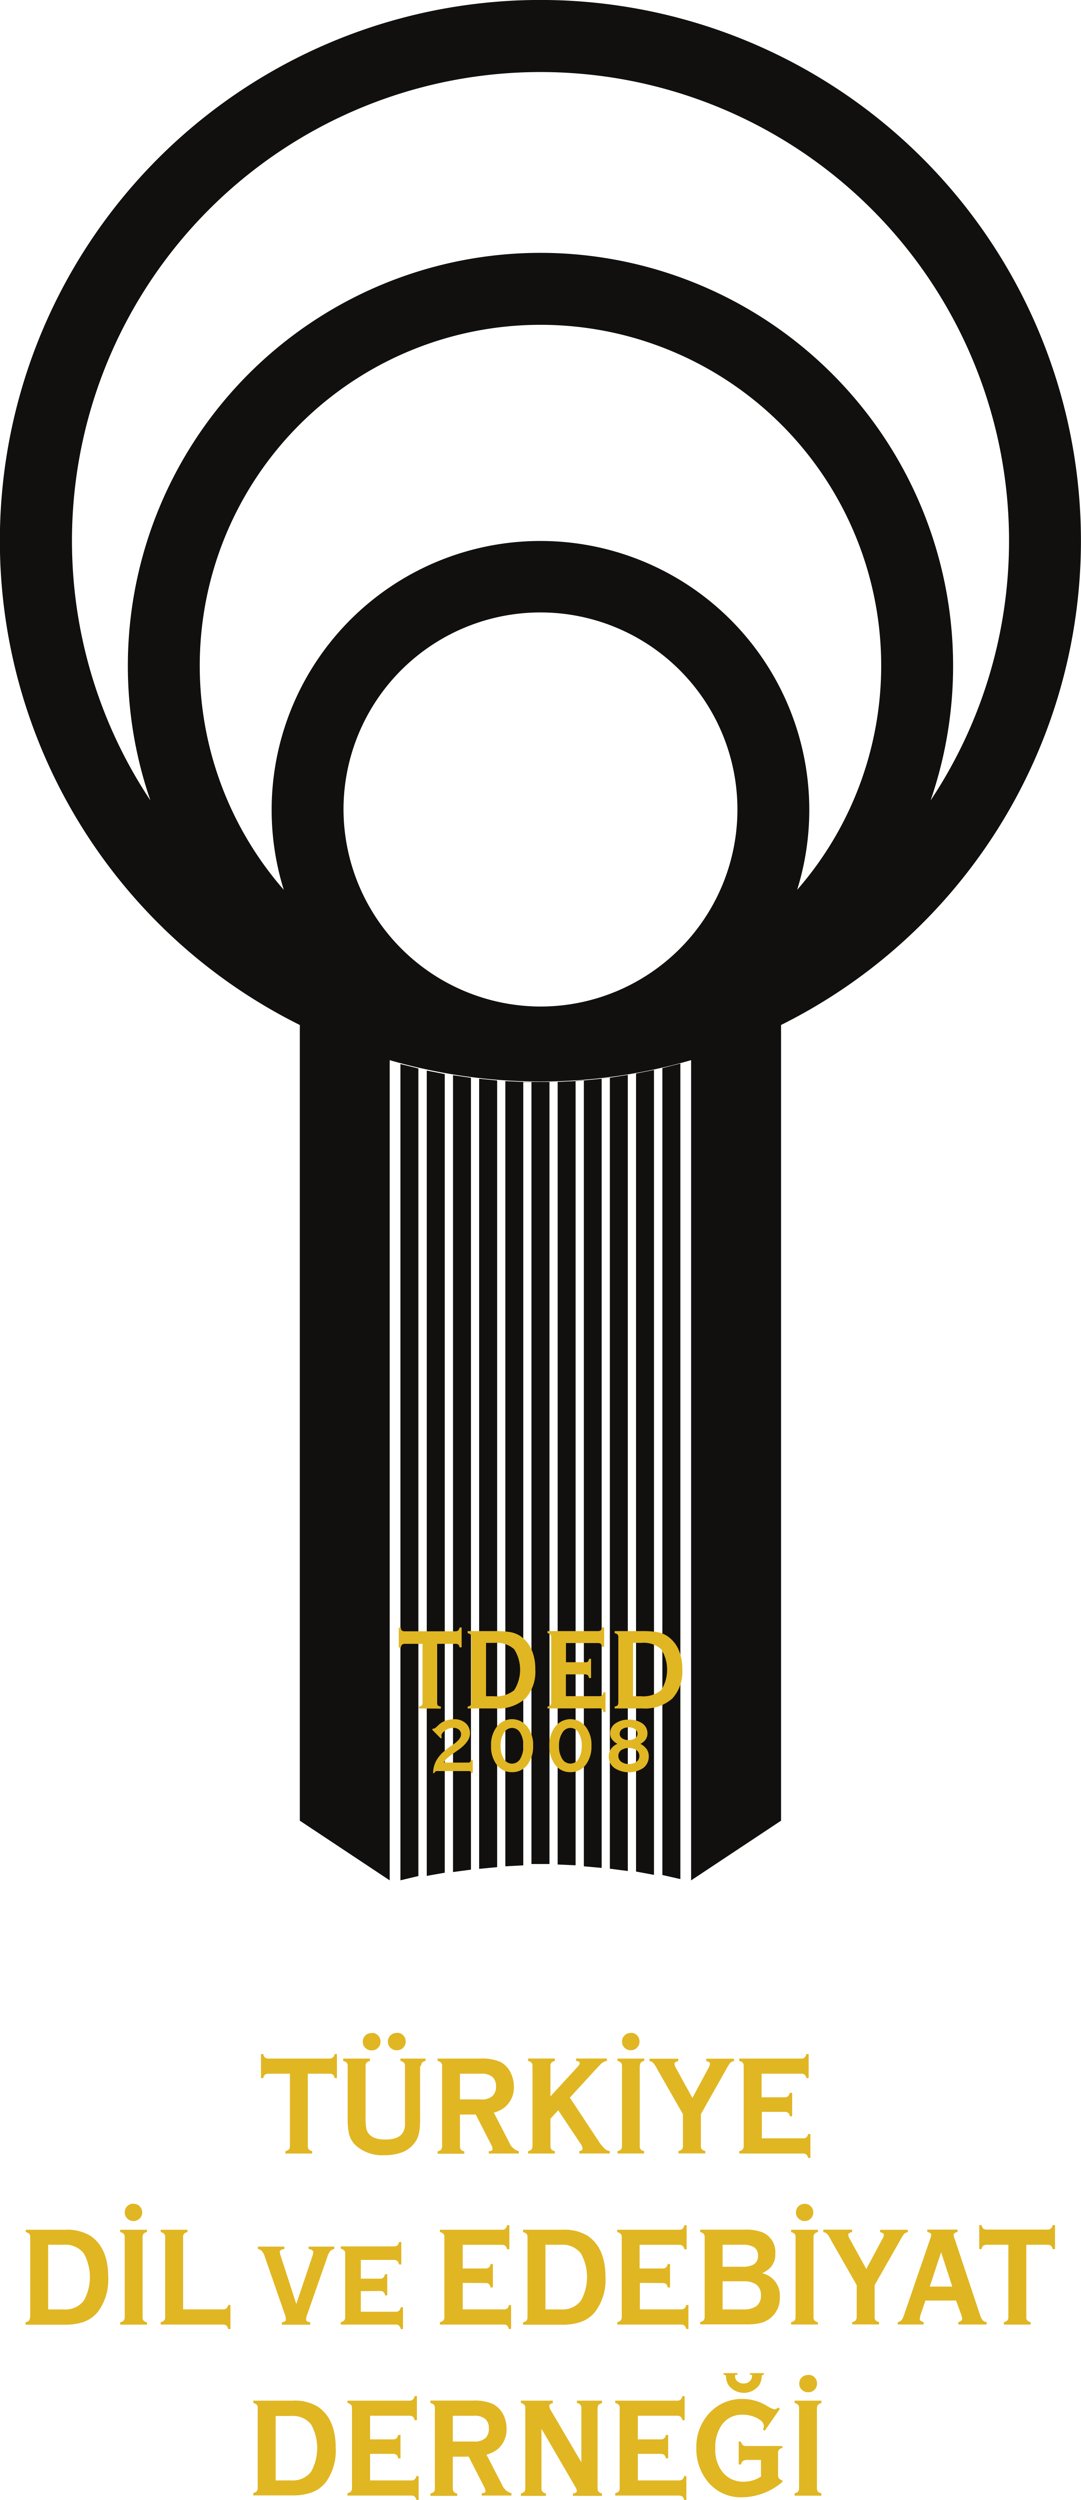 <svg xmlns="http://www.w3.org/2000/svg" viewBox="0 0 169.21 391.15"><defs><style>.cls-1{fill:#11100f;}.cls-2{fill:#e1b623;}.cls-3{fill:#e0b522;}</style></defs><g id="katman_2" data-name="katman 2"><g id="katman_1-2" data-name="katman 1"><path class="cls-1" d="M66.8,293.5v-126l2.82.55V293Zm36.88-.14V167.11l2.82-.71V294Zm-41-126.88,2.81.69V293.52l-2.81.67Zm35.59,1.7V292.74l-2.81-.37V168.6l-1.28.16V292.25L91.39,292V169l-1.29.1V291.84l-2.81-.12V169.26l-1.28,0V291.64H83.19V169.3l-1.28,0V291.85L79.1,292V169.15l-1.28-.1V292.13L75,292.4V168.78l-1.28-.15V292.52l-2.81.38V168.23l2.81.4,1.28.15,2.82.27,1.28.1,2.81.12,1.28,0h1.28l1.54,0,1.28,0,2.81-.13,1.29-.1,2.82-.27,1.28-.16Zm1.29-.22,2.81-.56V293.34l-2.81-.52Z"/><path class="cls-1" d="M122.26,160.37V284.86l-14.08,9.34V165.87a85,85,0,0,1-47.18,0V294.2l-14.07-9.34V160.37a84.61,84.61,0,1,1,75.32,0M84.6,39.56a64.63,64.63,0,0,1,61.07,85.67,73.34,73.34,0,1,0-122.13,0A64.61,64.61,0,0,1,84.6,39.56m-.24,117.92a30.83,30.83,0,1,0-30.59-30.83,30.92,30.92,0,0,0,30.59,30.83M84.6,50.82a53.33,53.33,0,0,0-40.18,88.4,42.08,42.08,0,1,1,80.36,0A53.33,53.33,0,0,0,84.6,50.82"/><path class="cls-2" d="M65.57,267.3V267a.55.55,0,0,0,.57-.66v-9.15H63.41a.68.68,0,0,0-.47.13.86.86,0,0,0-.21.45h-.31v-3.1h.31a.67.67,0,0,0,.17.44.81.81,0,0,0,.51.12h7.85a.72.72,0,0,0,.46-.13.9.9,0,0,0,.22-.47h.32v3.11h-.32a.9.9,0,0,0-.2-.44.8.8,0,0,0-.48-.11H68.43v9.15a.77.77,0,0,0,.1.49A.8.8,0,0,0,69,267v.33Z"/><path class="cls-2" d="M76.08,265.39h1.19a4.46,4.46,0,0,0,3.22-.95,6,6,0,0,0,0-6.4,4.08,4.08,0,0,0-3.06-1H76.08ZM73.2,267.3V267a.76.76,0,0,0,.46-.19.8.8,0,0,0,.12-.47V256.2a.76.76,0,0,0-.11-.46,1,1,0,0,0-.47-.22v-.32h4.33a13.78,13.78,0,0,1,2.37.16,4.45,4.45,0,0,1,1.45.55A5,5,0,0,1,83.16,258a7.37,7.37,0,0,1,.63,3.15,6.23,6.23,0,0,1-1.57,4.61,6.46,6.46,0,0,1-4.69,1.54Z"/><path class="cls-2" d="M85.7,267.3V267a.7.7,0,0,0,.45-.19.73.73,0,0,0,.13-.47V256.2a.76.76,0,0,0-.11-.46,1,1,0,0,0-.47-.22v-.32h7.89a.69.69,0,0,0,.44-.11.88.88,0,0,0,.22-.49h.32v3.06h-.32a.94.94,0,0,0-.2-.46.67.67,0,0,0-.46-.13h-5v3h2.93A.75.75,0,0,0,92,260a.82.82,0,0,0,.2-.46h.32v3h-.32a.94.94,0,0,0-.2-.46.79.79,0,0,0-.47-.11H88.58v3.41h5.21a.67.67,0,0,0,.44-.11.93.93,0,0,0,.22-.5h.33v3.09h-.33a.71.71,0,0,0-.2-.46.66.66,0,0,0-.46-.11Z"/><path class="cls-2" d="M99.09,265.39h1.18a4.47,4.47,0,0,0,3.23-.95,6,6,0,0,0,0-6.4,4.08,4.08,0,0,0-3.06-1H99.09Zm-2.88,1.91V267a.76.76,0,0,0,.46-.19.8.8,0,0,0,.12-.47V256.2a.76.76,0,0,0-.11-.46,1,1,0,0,0-.47-.22v-.32h4.33a13.86,13.86,0,0,1,2.37.16,4.31,4.31,0,0,1,1.44.55,5,5,0,0,1,1.82,2.09,7.37,7.37,0,0,1,.63,3.15,6.23,6.23,0,0,1-1.57,4.61,6.46,6.46,0,0,1-4.69,1.54Z"/><path class="cls-2" d="M67.8,277.45a4.08,4.08,0,0,1,.45-1.91,5.31,5.31,0,0,1,1.41-1.65,9.28,9.28,0,0,1,1.12-.83c.93-.63,1.39-1.18,1.39-1.67a.94.94,0,0,0-.33-.77,1.27,1.27,0,0,0-.89-.28,2.11,2.11,0,0,0-1.26.41c-.41.28-.6.56-.6.83a.22.22,0,0,0,0,.08l.05.13,0,.07L69,272l-1.37-1.39.17-.16.1,0h0c.11,0,.29-.11.52-.34l.36-.34a3.27,3.27,0,0,1,1.06-.59,4.3,4.3,0,0,1,1.28-.19,2.53,2.53,0,0,1,1.77.62,2.05,2.05,0,0,1,.68,1.61c0,.9-.7,1.82-2.09,2.75l-.45.32c-.25.16-.45.32-.63.45l-.47.41a1.65,1.65,0,0,0-.47.62h3.8a.56.56,0,0,0,.31-.07.7.7,0,0,0,.13-.31H74v2h-.23a.41.41,0,0,0-.12-.23.57.57,0,0,0-.32-.06H68.47a.6.6,0,0,0-.32.06.57.57,0,0,0-.14.23Z"/><path class="cls-2" d="M78.36,273.17a3.65,3.65,0,0,0,.5,2,1.47,1.47,0,0,0,2.58,0,3.83,3.83,0,0,0,.48-2,3.77,3.77,0,0,0-.49-2.05,1.46,1.46,0,0,0-1.28-.77,1.49,1.49,0,0,0-1.29.79,3.74,3.74,0,0,0-.5,2m-1.49,0a4.62,4.62,0,0,1,.91-3,3,3,0,0,1,4.74,0,4.57,4.57,0,0,1,.93,3,4.71,4.71,0,0,1-.92,3,2.92,2.92,0,0,1-2.38,1.13,2.89,2.89,0,0,1-2.37-1.13,4.61,4.61,0,0,1-.91-3"/><path class="cls-2" d="M87.5,273.17a3.73,3.73,0,0,0,.49,2,1.52,1.52,0,0,0,1.3.76,1.5,1.5,0,0,0,1.29-.76,3.83,3.83,0,0,0,.48-2,3.77,3.77,0,0,0-.49-2.05,1.46,1.46,0,0,0-1.28-.77,1.48,1.48,0,0,0-1.29.79,3.66,3.66,0,0,0-.5,2m-1.5,0a4.62,4.62,0,0,1,.92-3,3,3,0,0,1,4.74,0,4.56,4.56,0,0,1,.92,3,4.7,4.7,0,0,1-.91,3,2.92,2.92,0,0,1-2.38,1.13,2.89,2.89,0,0,1-2.37-1.13,4.61,4.61,0,0,1-.92-3"/><path class="cls-2" d="M97,271.26a.82.82,0,0,0,.39.72,1.87,1.87,0,0,0,1,.28,1.85,1.85,0,0,0,1-.27.86.86,0,0,0,.4-.73.85.85,0,0,0-.39-.72,1.78,1.78,0,0,0-1-.28,1.91,1.91,0,0,0-1,.27.83.83,0,0,0-.39.73m-.22,3.47a1.1,1.1,0,0,0,.45.91,1.94,1.94,0,0,0,1.2.35,1.89,1.89,0,0,0,1.19-.35,1.11,1.11,0,0,0,.45-.91,1.14,1.14,0,0,0-.45-.91,2.27,2.27,0,0,0-2.39,0,1.09,1.09,0,0,0-.45.91m-.14-1.89a2.61,2.61,0,0,1-.88-.74,1.58,1.58,0,0,1-.26-.89,1.86,1.86,0,0,1,.81-1.56,3.44,3.44,0,0,1,2.12-.59,3.48,3.48,0,0,1,2.12.59,1.88,1.88,0,0,1,.79,1.56,1.77,1.77,0,0,1-.27.93,2.18,2.18,0,0,1-.84.7,2.73,2.73,0,0,1,1,.85,1.93,1.93,0,0,1,.31,1.11,2.21,2.21,0,0,1-.84,1.8,4.11,4.11,0,0,1-4.56,0,2.18,2.18,0,0,1-.86-1.8,2,2,0,0,1,.34-1.16,2.39,2.39,0,0,1,1-.8"/><path class="cls-2" d="M48.18,324.45v11.34a.7.7,0,0,0,.15.49,1.08,1.08,0,0,0,.54.29v.37h-4.2v-.37a1.28,1.28,0,0,0,.54-.26.79.79,0,0,0,.17-.52V324.45H42a.94.94,0,0,0-.53.16,1,1,0,0,0-.27.53h-.35v-3.77h.35a1.17,1.17,0,0,0,.27.55.94.94,0,0,0,.53.16h9.61a.64.64,0,0,0,.34-.07,1,1,0,0,0,.3-.27,1.59,1.59,0,0,0,.14-.37h.35v3.77h-.35a1.13,1.13,0,0,0-.26-.53.9.9,0,0,0-.53-.16Z"/><path class="cls-2" d="M62.18,318.05a1.24,1.24,0,0,1,.93.39,1.32,1.32,0,0,1,.39,1,1.26,1.26,0,0,1-.39.94,1.31,1.31,0,0,1-1,.4,1.35,1.35,0,0,1-1-.4,1.22,1.22,0,0,1-.39-.92,1.33,1.33,0,0,1,.39-1,1.35,1.35,0,0,1,1-.39m-3.87,0a1.25,1.25,0,0,1,.93.39,1.32,1.32,0,0,1,.39,1,1.26,1.26,0,0,1-.39.94,1.32,1.32,0,0,1-1,.4,1.37,1.37,0,0,1-1-.4,1.24,1.24,0,0,1-.38-.92,1.37,1.37,0,0,1,.38-1,1.34,1.34,0,0,1,1-.39m7.59,5.17v8.06a14.07,14.07,0,0,1-.11,2.07,4.84,4.84,0,0,1-.36,1.26A4.46,4.46,0,0,1,63,336.73a7.88,7.88,0,0,1-2.83.47,6.19,6.19,0,0,1-4.36-1.42,3.65,3.65,0,0,1-1.22-2.11,12.27,12.27,0,0,1-.17-2.39v-8.06a.76.76,0,0,0-.15-.5,1.27,1.27,0,0,0-.55-.27v-.37h4.19v.37a1.2,1.2,0,0,0-.52.26.78.78,0,0,0-.16.51v7.92a10.28,10.28,0,0,0,.1,1.83c.24,1.18,1.23,1.78,3,1.78,1.37,0,2.28-.36,2.72-1.08a2.31,2.31,0,0,0,.34-1.21c0-.34,0-.78,0-1.32v-7.92a.77.77,0,0,0-.16-.5,1.27,1.27,0,0,0-.55-.27v-.37h3.93v.37a1.13,1.13,0,0,0-.53.26.83.83,0,0,0-.16.51"/><path class="cls-2" d="M72,328.47h3.26a2.49,2.49,0,0,0,1.85-.55,2,2,0,0,0,.53-1.49,1.93,1.93,0,0,0-.53-1.45,2.59,2.59,0,0,0-1.85-.53H72Zm0,2.37v5a.83.83,0,0,0,.16.51,1,1,0,0,0,.52.25v.37H68.5v-.37a1.24,1.24,0,0,0,.53-.25.82.82,0,0,0,.17-.51V323.22a.66.66,0,0,0-.16-.49,1,1,0,0,0-.54-.28v-.37h6.66a7.24,7.24,0,0,1,3.14.51A3.81,3.81,0,0,1,80,324.43a4.88,4.88,0,0,1,.44,2.06,4,4,0,0,1-1.4,3.18,4.45,4.45,0,0,1-1.74.87l2.41,4.66a2.26,2.26,0,0,0,1.5,1.37v.37h-4.7v-.37c.4,0,.59-.14.59-.35a1.51,1.51,0,0,0-.2-.63l-2.43-4.75Z"/><path class="cls-2" d="M87.38,330.17l-1.22,1.32v4.31a.76.76,0,0,0,.17.51,1.08,1.08,0,0,0,.52.26v.37H82.66v-.37a1.13,1.13,0,0,0,.52-.26.76.76,0,0,0,.17-.51V323.22a.72.72,0,0,0-.15-.49,1.18,1.18,0,0,0-.54-.28v-.38h4.19v.38a1.09,1.09,0,0,0-.52.26.76.76,0,0,0-.17.51V328l4.15-4.52c.3-.31.44-.54.44-.68s-.19-.33-.58-.35v-.38H95v.38a1.64,1.64,0,0,0-.7.28c-.08,0-.51.49-1.31,1.33l-3.79,4.13L93.7,335a6.18,6.18,0,0,0,1,1.22,1.49,1.49,0,0,0,.75.34v.37H90.68v-.37c.34-.05.51-.19.51-.41a1.64,1.64,0,0,0-.33-.77Z"/><path class="cls-2" d="M98.78,318.05a1.27,1.27,0,0,1,.93.39,1.32,1.32,0,0,1,.39,1,1.26,1.26,0,0,1-.39.94,1.31,1.31,0,0,1-.95.4,1.35,1.35,0,0,1-1-.4,1.22,1.22,0,0,1-.39-.92,1.33,1.33,0,0,1,.39-1,1.35,1.35,0,0,1,1-.39m1.38,5.17V335.8a.83.83,0,0,0,.16.51,1.29,1.29,0,0,0,.53.26v.36H96.66v-.36a1.29,1.29,0,0,0,.53-.26.89.89,0,0,0,.17-.51V323.22a.77.77,0,0,0-.16-.5,1.28,1.28,0,0,0-.54-.27v-.37h4.19v.37a.91.91,0,0,0-.53.26.83.83,0,0,0-.16.51"/><path class="cls-2" d="M109.71,330.78v5a.66.66,0,0,0,.15.48,1.08,1.08,0,0,0,.54.29v.37h-4.2v-.37a1.23,1.23,0,0,0,.54-.26.83.83,0,0,0,.16-.51v-5l-4-7a5.83,5.83,0,0,0-.67-1.05,1,1,0,0,0-.56-.25v-.38h4.5v.38c-.4.08-.6.22-.6.4a1.9,1.9,0,0,0,.26.72l2.55,4.64,2.49-4.64a1.85,1.85,0,0,0,.27-.7c0-.19-.2-.34-.59-.42v-.38h4.34v.38a1,1,0,0,0-.61.3,7.33,7.33,0,0,0-.62,1Z"/><path class="cls-2" d="M119.25,330.42v4.14h6.46a.85.85,0,0,0,.53-.16,1.13,1.13,0,0,0,.26-.52h.35v3.75h-.35a1.08,1.08,0,0,0-.26-.52.81.81,0,0,0-.53-.17h-10v-.37a1.13,1.13,0,0,0,.53-.26.76.76,0,0,0,.17-.51V323.22a.75.75,0,0,0-.15-.5,1.22,1.22,0,0,0-.55-.27v-.37h9.73a.73.73,0,0,0,.5-.15,1.43,1.43,0,0,0,.29-.56h.35v3.77h-.35a1,1,0,0,0-.27-.53.86.86,0,0,0-.52-.16h-6.22v3.69h3.6a.79.79,0,0,0,.52-.15,1.21,1.21,0,0,0,.28-.55H124v3.67h-.35a1.23,1.23,0,0,0-.26-.53.84.84,0,0,0-.54-.16Z"/><path class="cls-2" d="M7.54,361.33H10a3.61,3.61,0,0,0,3.13-1.39,7.65,7.65,0,0,0,0-7.35A3.61,3.61,0,0,0,10,351.21H7.54Zm-2.81,1.22V350a.75.75,0,0,0-.15-.5,1.13,1.13,0,0,0-.54-.27v-.37h6.19a7,7,0,0,1,3.87.92c1.9,1.25,2.84,3.42,2.84,6.5a8.38,8.38,0,0,1-1.57,5.36,5,5,0,0,1-2.29,1.65,8.72,8.72,0,0,1-2.85.43H4v-.38a1.09,1.09,0,0,0,.53-.25.93.93,0,0,0,.16-.52"/><path class="cls-2" d="M20.94,344.81a1.25,1.25,0,0,1,.93.39,1.35,1.35,0,0,1-.95,2.3,1.35,1.35,0,0,1-1-.4,1.22,1.22,0,0,1-.39-.93,1.31,1.31,0,0,1,.39-1,1.35,1.35,0,0,1,1-.39M22.32,350v12.58a.83.83,0,0,0,.16.51,1.29,1.29,0,0,0,.53.26v.36H18.82v-.36a1.23,1.23,0,0,0,.53-.26.89.89,0,0,0,.17-.51V350a.77.77,0,0,0-.16-.5,1.13,1.13,0,0,0-.54-.27v-.37H23v.37a.91.91,0,0,0-.53.26.83.83,0,0,0-.16.51"/><path class="cls-2" d="M28.66,361.32h6.26a.81.81,0,0,0,.52-.16,1,1,0,0,0,.28-.52h.35v3.76h-.35a1,1,0,0,0-.28-.54.75.75,0,0,0-.52-.16H25.15v-.37a1.28,1.28,0,0,0,.54-.26.86.86,0,0,0,.16-.52V350a.7.7,0,0,0-.15-.49,1.17,1.17,0,0,0-.55-.29v-.36h4.2v.36a1.3,1.3,0,0,0-.53.26.86.86,0,0,0-.16.52Z"/><path class="cls-2" d="M52.33,351.5v.37a1.18,1.18,0,0,0-.65.35,2.84,2.84,0,0,0-.43.87l-3.15,9a2.66,2.66,0,0,0-.19.79.36.36,0,0,0,.2.34,2,2,0,0,0,.45.13v.37H44.13v-.37a2,2,0,0,0,.44-.13.36.36,0,0,0,.18-.34,2.6,2.6,0,0,0-.17-.79l-3.13-9a2.24,2.24,0,0,0-.49-.92,1.07,1.07,0,0,0-.6-.3v-.37h4.15v.37c-.48.06-.72.22-.72.49a5.15,5.15,0,0,0,.21.78l2.38,7.34,2.47-7.34a3.13,3.13,0,0,0,.18-.74c0-.29-.24-.46-.73-.53v-.37Z"/><path class="cls-2" d="M56.48,358.47v3.22h5.45a.8.8,0,0,0,.51-.14,1.16,1.16,0,0,0,.29-.56h.35v3.41h-.35a1.08,1.08,0,0,0-.27-.54.78.78,0,0,0-.53-.16H53.34v-.37a1.08,1.08,0,0,0,.52-.27.71.71,0,0,0,.17-.5v-10a.59.59,0,0,0-.16-.46,1,1,0,0,0-.53-.26v-.37h8.33a.81.81,0,0,0,.52-.15,1.13,1.13,0,0,0,.28-.54h.35v3.52h-.35a1.21,1.21,0,0,0-.28-.56.84.84,0,0,0-.52-.16H56.48v2.94h3a.71.71,0,0,0,.5-.15,1.17,1.17,0,0,0,.29-.55h.35v3.32H60.3a1.27,1.27,0,0,0-.27-.54.89.89,0,0,0-.52-.16Z"/><path class="cls-2" d="M72.43,357.18v4.14h6.46a.85.85,0,0,0,.53-.16,1.13,1.13,0,0,0,.26-.52H80v3.75h-.35a1.18,1.18,0,0,0-.26-.53.85.85,0,0,0-.53-.16h-10v-.38a1.23,1.23,0,0,0,.54-.26.78.78,0,0,0,.16-.51V350a.68.68,0,0,0-.16-.5,1.22,1.22,0,0,0-.54-.28v-.36h9.73a.73.73,0,0,0,.5-.15,1.16,1.16,0,0,0,.29-.56h.35v3.77h-.35a1.12,1.12,0,0,0-.27-.53.92.92,0,0,0-.52-.17H72.43v3.7H76a.79.79,0,0,0,.52-.15,1.17,1.17,0,0,0,.28-.55h.35v3.67h-.35a1.13,1.13,0,0,0-.26-.53.79.79,0,0,0-.54-.16Z"/><path class="cls-2" d="M85.38,361.33h2.43a3.61,3.61,0,0,0,3.13-1.39,7.58,7.58,0,0,0,0-7.35,3.61,3.61,0,0,0-3.13-1.38H85.38Zm-2.81,1.22V350a.75.75,0,0,0-.15-.5,1.17,1.17,0,0,0-.55-.27v-.37h6.2a7,7,0,0,1,3.87.92q2.84,1.88,2.84,6.5a8.38,8.38,0,0,1-1.57,5.36,5,5,0,0,1-2.29,1.65,8.72,8.72,0,0,1-2.85.43h-6.2v-.38a1,1,0,0,0,.54-.25.93.93,0,0,0,.16-.52"/><path class="cls-2" d="M100.16,357.18v4.14h6.46a.82.82,0,0,0,.53-.16,1.13,1.13,0,0,0,.27-.52h.34v3.75h-.34a1.18,1.18,0,0,0-.27-.53.85.85,0,0,0-.53-.16h-10v-.38a1.18,1.18,0,0,0,.53-.26.83.83,0,0,0,.17-.51V350a.73.73,0,0,0-.16-.5,1.28,1.28,0,0,0-.54-.28v-.36h9.72a.71.71,0,0,0,.5-.15,1.16,1.16,0,0,0,.29-.56h.35v3.77h-.35a1.13,1.13,0,0,0-.26-.53,1,1,0,0,0-.53-.17h-6.22v3.7h3.6a.79.79,0,0,0,.52-.15,1.08,1.08,0,0,0,.28-.55h.36v3.67h-.36a1.24,1.24,0,0,0-.25-.53.82.82,0,0,0-.55-.16Z"/><path class="cls-2" d="M113.11,361.33h3.28a3.43,3.43,0,0,0,2-.51,2,2,0,0,0,.72-1.7,2,2,0,0,0-.72-1.68,3.29,3.29,0,0,0-2-.51h-3.28Zm0-6.68h3a3.5,3.5,0,0,0,1.93-.39,1.53,1.53,0,0,0,.61-1.34,1.51,1.51,0,0,0-.61-1.32,3.5,3.5,0,0,0-1.93-.39h-3Zm6.13,1a3.56,3.56,0,0,1,2.83,3.74,4,4,0,0,1-3.16,4.1,9.83,9.83,0,0,1-2,.18H109.6v-.37a1.23,1.23,0,0,0,.54-.26.89.89,0,0,0,.16-.51V350a.75.75,0,0,0-.15-.5,1.33,1.33,0,0,0-.55-.27v-.38h7a7,7,0,0,1,2.76.42,3.34,3.34,0,0,1,2,3.33,3,3,0,0,1-.88,2.3,5,5,0,0,1-1.26.8"/><path class="cls-2" d="M126,344.81a1.23,1.23,0,0,1,.92.39,1.35,1.35,0,0,1,0,1.9,1.29,1.29,0,0,1-.94.4,1.33,1.33,0,0,1-1-.4,1.22,1.22,0,0,1-.39-.93,1.33,1.33,0,0,1,1.37-1.36m1.38,5.17v12.58a.83.83,0,0,0,.16.51,1.23,1.23,0,0,0,.53.26v.36h-4.2v-.36a1.35,1.35,0,0,0,.54-.26.83.83,0,0,0,.16-.51V350a.76.76,0,0,0-.15-.5,1.22,1.22,0,0,0-.55-.27v-.37h4.2v.37a.94.94,0,0,0-.53.26.83.83,0,0,0-.16.51"/><path class="cls-2" d="M136.91,357.53v5a.73.73,0,0,0,.14.49,1.17,1.17,0,0,0,.55.29v.37h-4.2v-.37a1.23,1.23,0,0,0,.54-.26.84.84,0,0,0,.16-.52v-5l-4-7a5.11,5.11,0,0,0-.66-1.05,1.07,1.07,0,0,0-.56-.25v-.38h4.5v.38c-.4.08-.6.22-.6.4a1.74,1.74,0,0,0,.26.72L135.6,355l2.48-4.63a1.76,1.76,0,0,0,.28-.7q0-.3-.6-.42v-.38h4.34v.38a1,1,0,0,0-.61.3,7.63,7.63,0,0,0-.61,1Z"/><path class="cls-3" d="M149.06,357.75l-1.75-5.38-1.77,5.38Zm.59,2.19h-4.79l-.7,2.06a3,3,0,0,0-.19.81c0,.22.2.39.61.52v.36h-4.05v-.36a1.18,1.18,0,0,0,.61-.35,3.65,3.65,0,0,0,.42-.93l4-11.63a3.07,3.07,0,0,0,.21-.77c0-.2-.21-.35-.62-.44v-.37h4.74v.37c-.4.08-.61.24-.61.44a2.94,2.94,0,0,0,.2.77l3.88,11.63a2.63,2.63,0,0,0,.49,1,1.16,1.16,0,0,0,.59.28v.36H150v-.36c.39-.13.61-.3.61-.52a3,3,0,0,0-.2-.81Z"/><path class="cls-3" d="M160.65,351.21v11.34a.7.7,0,0,0,.14.49,1.16,1.16,0,0,0,.54.29v.37h-4.19v-.37a1.23,1.23,0,0,0,.53-.26.79.79,0,0,0,.17-.52V351.21h-3.41a.94.94,0,0,0-.53.16,1,1,0,0,0-.26.53h-.36v-3.77h.36a1.22,1.22,0,0,0,.26.55,1,1,0,0,0,.53.16H164a.72.72,0,0,0,.34-.07.9.9,0,0,0,.3-.27,1.59,1.59,0,0,0,.14-.37h.36v3.77h-.36a1.13,1.13,0,0,0-.26-.53.81.81,0,0,0-.53-.16Z"/><path class="cls-2" d="M43.15,388.08h2.43a3.61,3.61,0,0,0,3.13-1.38,7.65,7.65,0,0,0,0-7.35A3.61,3.61,0,0,0,45.58,378H43.15Zm-2.81,1.23V376.73a.72.72,0,0,0-.15-.49,1.28,1.28,0,0,0-.54-.28v-.36h6.19a6.92,6.92,0,0,1,3.87.92q2.84,1.88,2.84,6.5A8.35,8.35,0,0,1,51,388.37,5,5,0,0,1,48.69,390a8.72,8.72,0,0,1-2.85.43H39.65v-.38a1.13,1.13,0,0,0,.53-.26.89.89,0,0,0,.16-.51"/><path class="cls-2" d="M57.93,383.93v4.15h6.46a.76.76,0,0,0,.53-.17,1.08,1.08,0,0,0,.27-.51h.34v3.75h-.34a1.12,1.12,0,0,0-.27-.53.85.85,0,0,0-.53-.17h-10v-.37a1.17,1.17,0,0,0,.54-.26.83.83,0,0,0,.17-.51V376.73a.72.72,0,0,0-.16-.49,1.17,1.17,0,0,0-.55-.28v-.36h9.73a.71.71,0,0,0,.5-.16,1.17,1.17,0,0,0,.29-.55h.35v3.77h-.35a1.13,1.13,0,0,0-.26-.53.89.89,0,0,0-.53-.17H57.93v3.7h3.6a.79.79,0,0,0,.52-.15,1.08,1.08,0,0,0,.28-.55h.36v3.67h-.36a1.23,1.23,0,0,0-.26-.54.88.88,0,0,0-.54-.16Z"/><path class="cls-2" d="M70.88,382h3.26a2.58,2.58,0,0,0,1.86-.55,2,2,0,0,0,.52-1.49A1.91,1.91,0,0,0,76,378.5a2.63,2.63,0,0,0-1.86-.53H70.88Zm0,2.37v5a.87.87,0,0,0,.16.51,1,1,0,0,0,.53.26v.36h-4.2v-.36a1.35,1.35,0,0,0,.54-.26.8.8,0,0,0,.16-.51V376.74a.7.7,0,0,0-.16-.5,1.13,1.13,0,0,0-.54-.27v-.38H74a7.16,7.16,0,0,1,3.13.52,3.85,3.85,0,0,1,1.73,1.83,4.91,4.91,0,0,1,.43,2.06,4,4,0,0,1-1.39,3.19,4.55,4.55,0,0,1-1.75.86l2.41,4.66a2.3,2.3,0,0,0,1.5,1.38v.36H75.4v-.36c.4,0,.6-.15.6-.35a1.52,1.52,0,0,0-.21-.63l-2.43-4.75Z"/><path class="cls-2" d="M84.76,380v9.35a.7.7,0,0,0,.15.49,1.21,1.21,0,0,0,.55.29v.37H81.53v-.37a1.29,1.29,0,0,0,.53-.26.85.85,0,0,0,.17-.52V376.74a.69.69,0,0,0-.16-.49,1.13,1.13,0,0,0-.54-.29v-.36h5V376c-.37.07-.56.21-.56.43a1.91,1.91,0,0,0,.3.77L91,385.24v-8.5a.73.73,0,0,0-.16-.5,1,1,0,0,0-.54-.28v-.36h3.93V376a1.18,1.18,0,0,0-.53.26.84.84,0,0,0-.16.52v12.57a.7.7,0,0,0,.14.49,1.21,1.21,0,0,0,.55.29v.37H89.68v-.37c.41-.06.62-.2.62-.42a1.62,1.62,0,0,0-.23-.59Z"/><path class="cls-2" d="M99.84,383.93v4.15h6.46a.78.78,0,0,0,.53-.17,1.18,1.18,0,0,0,.27-.51h.34v3.75h-.34a1.22,1.22,0,0,0-.27-.53.85.85,0,0,0-.53-.17h-10v-.37a1.17,1.17,0,0,0,.54-.26.78.78,0,0,0,.16-.51V376.73a.67.67,0,0,0-.16-.49,1.08,1.08,0,0,0-.54-.28v-.36h9.73a.73.73,0,0,0,.5-.16,1.17,1.17,0,0,0,.29-.55h.35v3.77h-.35a1,1,0,0,0-.27-.53.83.83,0,0,0-.52-.17H99.84v3.7h3.6a.79.79,0,0,0,.52-.15,1.08,1.08,0,0,0,.28-.55h.35v3.67h-.35a1.23,1.23,0,0,0-.26-.54.93.93,0,0,0-.54-.16Z"/><path class="cls-2" d="M113.26,371.56v-.27h2.17v.27c-.19,0-.28,0-.31,0s-.06.12-.06.26a1,1,0,0,0,.22.6,1.39,1.39,0,0,0,1.12.5,1.29,1.29,0,0,0,1.08-.5,1,1,0,0,0,.23-.61.42.42,0,0,0,0-.25.7.7,0,0,0-.33,0v-.27h2.18v.27a1.52,1.52,0,0,0-.25.05c-.05,0-.07.08-.08.2a2.84,2.84,0,0,1-.38,1.35,3,3,0,0,1-4.83,0,2.88,2.88,0,0,1-.38-1.35c0-.16-.11-.25-.33-.25m5.8,13.32h-2.33a1.45,1.45,0,0,0-.52.18,1.13,1.13,0,0,0-.28.53h-.35V382h.35a1.13,1.13,0,0,0,.28.54.77.77,0,0,0,.52.16h5.69V383a1.05,1.05,0,0,0-.52.27.71.71,0,0,0-.16.53v3.41a1,1,0,0,0,.16.58,1.22,1.22,0,0,0,.52.29v.24a9.9,9.9,0,0,1-6.21,2.4,6.68,6.68,0,0,1-5.34-2.28A8.08,8.08,0,0,1,109,383a7.72,7.72,0,0,1,2-5.41,6.84,6.84,0,0,1,5.25-2.25,7.25,7.25,0,0,1,3.77,1.06,4,4,0,0,0,1.22.57,1,1,0,0,0,.55-.29l.29.21-2.38,3.42-.29-.2a1.35,1.35,0,0,0,.17-.54,1.25,1.25,0,0,0-.59-.93,3.93,3.93,0,0,0-1.23-.61,4.82,4.82,0,0,0-1.49-.23,3.85,3.85,0,0,0-3.3,1.61,6,6,0,0,0-1,3.65,5.59,5.59,0,0,0,1.16,3.75,4.08,4.08,0,0,0,3.29,1.47,4.88,4.88,0,0,0,2.7-.8Z"/><path class="cls-2" d="M126.57,371.57a1.28,1.28,0,0,1,.93.38,1.34,1.34,0,0,1,.39,1,1.29,1.29,0,0,1-.39.94,1.31,1.31,0,0,1-1,.4,1.35,1.35,0,0,1-1-.4,1.23,1.23,0,0,1-.39-.92,1.34,1.34,0,0,1,.39-1,1.38,1.38,0,0,1,1-.38m1.38,5.17v12.57a.86.86,0,0,0,.16.52,1.3,1.3,0,0,0,.53.25v.37h-4.19v-.37a1.24,1.24,0,0,0,.53-.25.92.92,0,0,0,.17-.52V376.74a.75.75,0,0,0-.16-.5,1.13,1.13,0,0,0-.54-.27v-.37h4.19V376a.86.86,0,0,0-.53.26.83.83,0,0,0-.16.51"/></g></g></svg>